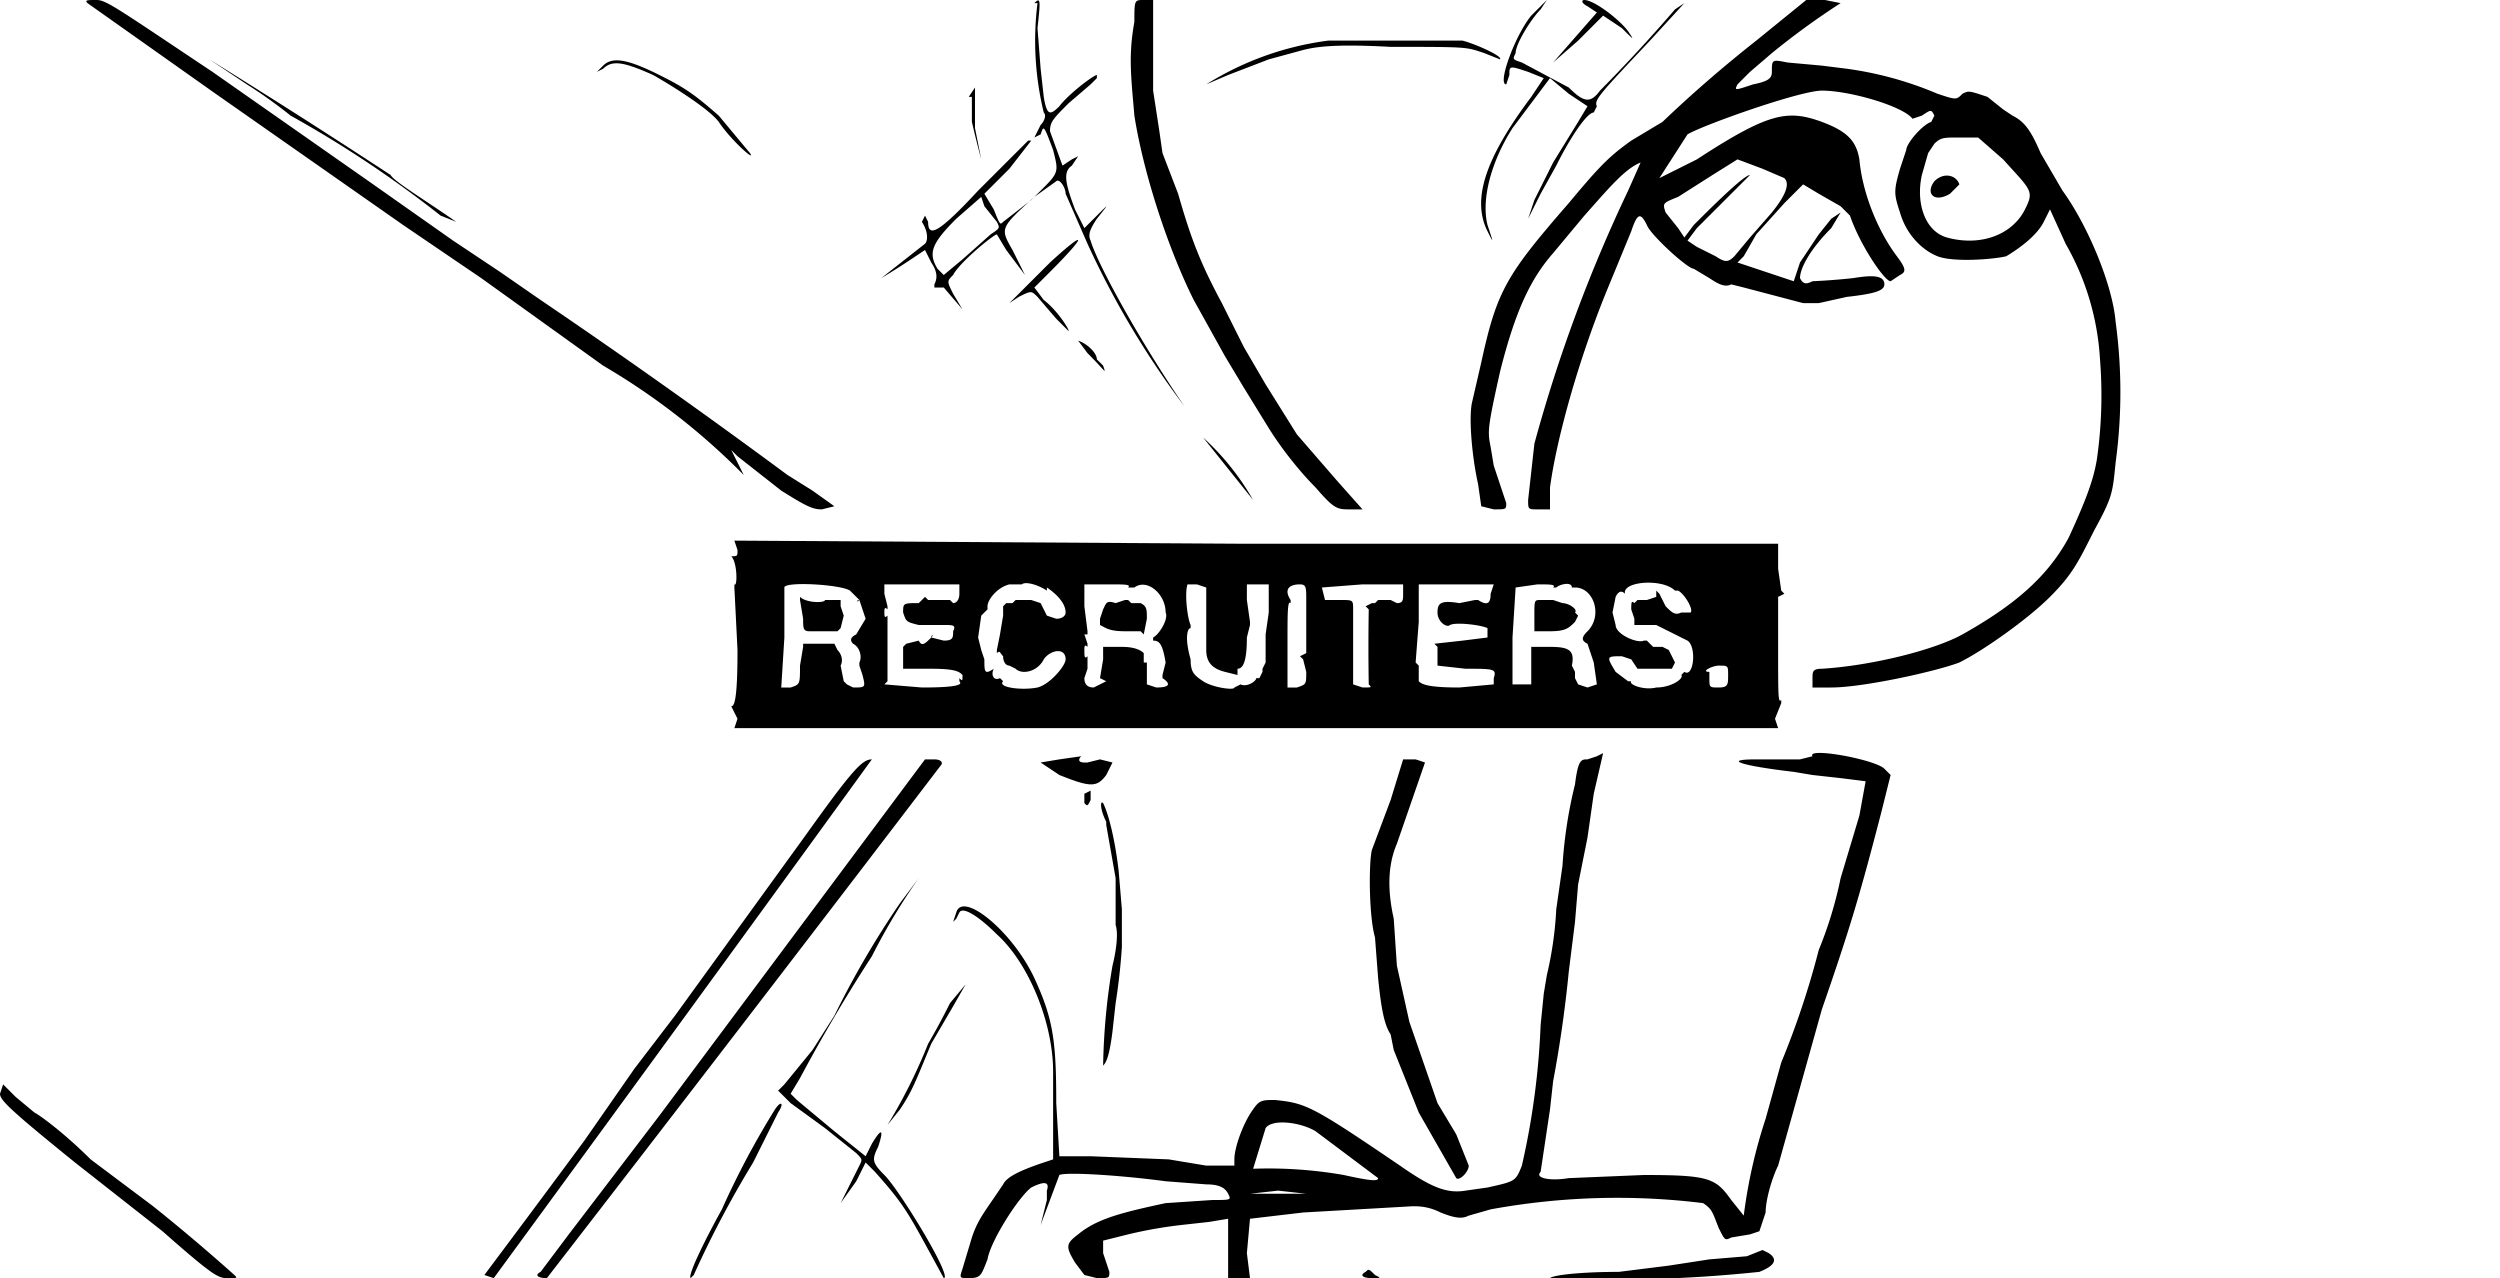 <svg xmlns="http://www.w3.org/2000/svg" version="1" viewBox="0 0 800 409"><path d="M28 1l41 29 60 42 25 17 39 28a217 217 0 0 1 45 35l-2-4-2-4 2 2 14 11c8 5 10 6 13 6l4-1-7-5-8-5a2362 2362 0 0 0-79-56l-13-9-15-10-27-19-50-35C38 3 34 0 31 0s-4 0-3 1zM332 1a97 97 0 0 0 2 35c1 1 0 3-1 4l-2 4 2-1c1-3 1-3 4 5 2 8 2 7-7 16l-9 7c-1 1-1 1-3-4l-3-5 8-8 7-9h-1l-16 16c-13 14-16 15-16 10l-1-2-1 2c2 3 2 6 1 7l-14 11a220 220 0 0 0 11-7l3-2 2 4c2 3 2 5 1 7v1h3l6 7-3-5c-2-4-2-4 0-6 2-4 13-13 14-13l3 5 6 8-4-8c-4-7-4-7 7-17l7-5c1-1 3 2 3 4l7 16a280 280 0 0 0 31 52c-15-22-28-46-30-53-1-2 0-4 2-7 4-5 4-5 0-1l-4 4-3-6c-3-8-4-12-1-14l2-3-2 1-3 2-4-11c0-3 1-4 6-9l7-6 2-2v-1c-1 0-9 6-12 10-3 3-4 3-5-3l-1-9-1-13c1-9 1-10-1-8zm-13 70c1 2 1 2-2 4l-9 8-6 5-2-2c-3-5-2-8 6-16l8-7 1 3 4 5zM363 7c-2 11-1 18 0 30 3 19 11 43 19 59l10 18 6 10 8 13c5 8 11 15 15 19 6 7 7 7 11 7h4l-8-9-13-15-10-16-7-12-7-14c-7-13-10-21-14-35l-5-13-1-7-2-13V9 0h-3c-3 0-3 0-3 7zM490 5c-5 6-11 22-8 22l1-3c0-3 0-3 6-1l5 2-4 6c-15 20-19 33-14 43 2 4 2 4 0-2-2-8 1-20 8-31l12-16 6 5 6 4-3 5-8 13-6 12-2 6 1-2 3-6 5-9c5-10 10-17 12-17l1-2c-1-2 1-4 17-21l11-12-3 2a508 508 0 0 1-24 26c-3 4-5 4-10-1l-15-8c-3-1-3-1-2-3 0-3 5-11 8-14l2-3-5 5z"/><path d="M508 2l3 2-7 8-7 8 8-7 8-8 6 4c4 4 4 4 2 1-3-4-11-10-14-10-1 0-1 1 1 2zM562 13a417 417 0 0 0-30 26l-10 6c-7 5-10 8-20 20-20 23-23 28-28 51l-3 13c-1 5 0 17 2 26l1 7 4 1c4 0 4 0 4-2l-4-12-1-6c-1-5-1-6 3-24 5-20 10-30 17-38l10-12c8-9 13-15 18-17l-4 9a484 484 0 0 0-30 81l-2 18c0 3 0 3 3 3h4v-7c2-15 9-41 19-65l7-17c2-6 3-6 5-2 1 3 13 14 15 14l5 3c3 2 5 3 7 2l4 1 19 5h5l9-2c9-1 12-2 12-4 0-3-4-3-10-2a215 215 0 0 1-13 1c-2 1-3 1-4-1 0-3 3-9 10-16l3-5-3 2-4 5-6 9-2 6-9-3-9-3 2-2 4-7 9-10 6-6 5 3 7 4 3 3c3 9 11 21 13 21l3-2c2-1 2-2-1-6-6-8-11-20-12-31-1-6-4-9-12-12-11-4-17-3-40 12l-12 6 9-14c5-3 36-14 43-14 9 0 26 5 29 9l3-1c3-2 3-2 4 0l-1 2c-3 1-8 7-8 9l-2 6c-2 7-2 8 0 14 2 7 7 12 12 14s18 1 22 0c5-3 10-7 12-11l2-4 5 11a84 84 0 0 1 11 37 145 145 0 0 1-1 32c-1 6-3 12-9 25-7 13-18 22-34 31-9 5-29 10-45 11-3 0-3 1-3 3v3h6c10 0 33-5 41-8 8-4 22-14 29-21s9-11 14-21c6-11 6-12 7-22a167 167 0 0 0 0-45c-1-12-9-31-17-42l-7-12c-3-7-5-10-9-12l-3-2-5-4c-6-2-6-2-8-1-2 2-2 2-8 0a113 113 0 0 0-29-8l-8-1-11-1c-5-1-5-1-5 3 0 2-1 3-6 4-6 2-6 2-5 0l4-4 7-6a244 244 0 0 1 22-16l-5-1h-6l-16 13zm79 38c9 10 10 10 7 16-4 8-14 12-25 9-7-2-10-11-8-20l2-7 2-3c2-2 3-2 8-2h6l8 7zm-77 3l7 3c2 2 0 6-4 11l-7 8-5 6c-2 2-3 2-6 0l-6-3-3-2 3-4 10-10 7-7c-2 0-13 11-18 16l-3 4-2-3-4-5c-1-3-1-3 4-5l11-7 8-5 8 3z"/><path d="M619 58c-3 4 0 7 5 4l3-3c-1-3-5-4-8-1zM425 13a97 97 0 0 0-39 14l7-3 13-5 11-3c4-1 10-2 28-1 25 0 24 0 30 2l5 2c1-1-8-5-12-6h-44zM67 19l12 8a155 155 0 0 1 14 10 359 359 0 0 1 48 32 5126 5126 0 0 1 5 2c-10-7-20-13-21-15a2679 2679 0 0 0-58-37zM193 21l-2 2 2-1c3-3 7-2 16 2 7 4 18 11 21 15 4 6 12 13 10 10l-10-12c-8-7-11-9-19-13-10-5-15-6-18-3zM311 31v8a360 360 0 0 0 3 12l-2-10V30v-2l-2 3zM336 84l-10 10-3 3 3-2c4-2 4-2 6 0l6 7 4 4c0-1-4-7-8-10l-3-4 5-5c12-12 12-14 0-3zM348 113c6 6 6 7 5 4l-1-1-1-1c0-2-3-5-6-6l3 4zM385 140l16 20a82 82 0 0 0-16-20zM236 176c0 2 0 2-2 2-1-1-1-1 0 0 2 2 2 10 1 9v1l1 20c0 16-1 18-2 18-1-1-1-1 0 0l2 4-1 3h334l-1-3 2-5v-1c-1 1-1-1-1-17v-16l2-1-1-1-1-7v-8H398l-163-1 1 3zm99 12c3 2 6 5 6 8 0 1-1 2-3 2l-3-1-2-4-3-1h-5l-1 1h-2l-1 1v3l-1 6-1 5v1c1-1 1 0 2 1 0 2 1 3 2 3l2 1c2 2 7 1 9-3 2-3 7-4 7 0 0 2-5 8-9 9-5 1-13 0-11-2l-1-1c-2 1-3-1-2-3 1-1 1-1 0 0-3 2-3 1-3-3l-1-3-1-4 1-7 2-2v-1c0-2 3-6 7-7h4c1-1 5 0 8 2zm202 1c2 1 5 6 4 7h-3c-2 1-3 0-5-2l-2-4-1-1v2l-3 1h-3l-1 1c-1-1-1 0-1 2l1 3v2h7l10 5c3 2 2 12-1 10l-1 1c1 1-3 4-8 4-4 1-9-1-8-2h-1l-4-3c-3-5-3-5 2-5l3 1 2 3h11l1-2-2-4-2-1h-3l-2-2h-1c-2 1-9-2-9-5l-1-4 1-5c1-2 2-2 3-1s1 1 0 0c-1-4 12-5 16-1zm-265 0l3 3c-1 0-1 1 0 0l2 6-3 5c-2 1-2 2-1 3 2 1 3 4 2 6v1l1 3c1 4 1 4-3 4l-2-1-1-1-1-5c1-2 0-4-1-5l-1-2h-10v1l-1 6c0 6 0 6-3 7h-3l1-16v-16c0-2 18-1 21 1zm35 1c0 2-1 3-2 3l-1-1h-7l-1-1-2 2c-5 0-5 0-5 3 1 3 1 3 5 4h8c3 0 4 0 3 2 0 2 0 3-3 3l-4-1c1-1 0-1 0 0-2 2-3 3-4 1l-4 1-1 1v7h9c8 0 9 1 10 2 0 2 0 2-1 1v1c1 1 0 2-12 2l-12-1 1-1v-3-10-7-1c-1 1-1 0-1-1s0-2 1-1v-1l-1-4v-3h24v3zm54-2h2c4-3 10 2 10 8 1 2-2 7-4 8v1c2 0 3 1 4 7l-1 4v1c3 2 2 3-2 3l-3-1v-6-1h-1v-3c-1-1-3-2-7-2h-6v4l-1 6c-1 1-1 1 0 0l2 1-4 2c-2 0-3-1-3-3l1-3v-3-1c-1 1-1 0-1-2 0-1 0-2 1-1v-1l-1-3h1v-1l-1-8v-7h8c5 0 7 0 6 1zm25 6v7 7c0 4 2 6 6 7l4 1c1 1 1 1 0 0v-2c2 0 3-3 3-10l1-4v-1l-1-7v-5h7v9l-1 7v9l-1 2v1l-1 2h-1c0 1-3 3-5 2l-2 1c0 1-7 0-10-2s-4-3-4-7c-2-7-1-10 0-10v-1c-1-2-2-10-1-13h3l3 1v6zm32-2v5 12l-2 1 1 1 1 4c0 4 0 4-3 5h-3v-14c0-10 0-14 1-13v-1c-2-3-1-5 3-5 2 0 2 1 2 5zm31-2c0 2 0 3-2 3l-2-1h-2-2l-1 1h-1l-2 1 1 1a702 702 0 0 0 0 24c1 1 1 1-2 1l-3-1v-20-1-3c0-3 0-3-4-3h-5l-1-4 13-1h13v3zm28 0c0 3-1 4-4 2h-1l-5 1c-6-1-7 0-7 3s3 5 4 4c2-1 10 0 12 1v3l-8 1-9 1 1 1v5 1l9 1c9 0 10 0 9 3v2l-11 1c-10 0-12-1-13-2v-3-2l-1-1 1-13v-12h24l-1 3zm20-2h1c1-1 5-2 5 0h1c6 0 9 9 4 14-2 2-2 3 0 4l2 6 1 7-3 1-3-1-1-2v-1-1l-1-2c1-5-1-6-7-6h-6v12h-6v-15l1-16 7-1c4 0 6 0 5 1zm56 28c0 3 0 4-3 4s-3 0-3-3v-2c-3 0 1-2 3-2 3 0 3 0 3 3z"/><path d="M256 192l1 6c0 3 0 4 2 4h9l1-1 1-4-1-3v-2h-5c0 1-6 1-8-1v1zM360 192l-3 1c-3-1-3 0-4 2l-1 3v2c2 1 3 2 8 2h5l1 1 1-5c0-3 0-4-2-5h-3l-1-1h-1zM496 192h-3c-2 0-2 0-2 5v5h5c5 0 6-1 8-3l1-2-1-1c1-1-2-3-4-3l-3-1h-1zM346 242l-7 1-6 1 6 4c10 4 12 4 15 0l2-4-4-1-4 1h-1c-2 0-2-1-1-2l1-1-1 1zM511 242l-3 1c-2 0-3 0-4 8a146 146 0 0 0-4 26l-2 14a116 116 0 0 1-3 21l-1 6-1 10a244 244 0 0 1-6 45c-2 5-2 5-11 7l-7 1c-6 1-11-1-21-8-28-19-30-20-40-21-4 0-5 0-7 3-3 4-6 12-6 16v2h-9l-12-2-25-1h-10l-1-17c0-20-1-27-7-40-7-15-23-28-25-21l-1 3 1-1 1-2c1-2 6 1 12 7 10 9 18 28 18 44v28l-3 1c-9 3-12 5-13 7-6 9-8 11-10 17l-3 10c-1 3-1 3 2 3 4 0 4-1 6-6 1-6 10-20 14-23 4-2 6-2 5 1v3l-1 4-1 4 3-8 3-8c2-1 19 0 34 2l13 1c4 0 6 1 7 3s1 2-5 2l-15 1c-14 3-22 5-28 10-4 3-4 4-1 9l3 4 4 1c4 0 4 0 4-2l-2-6v-4l8-2a142 142 0 0 1 17-3l9-1 6-1v19h7l-1-8 1-11 17-2 35-2c2 0 5 0 9 2 5 2 7 2 9 1l7-2a224 224 0 0 1 68-2c3 2 3 3 5 8 2 4 2 4 4 3l6-1 3-1 2-6c0-4 2-11 4-15l7-25 7-25c9-26 12-36 19-63l3-12-2-2c-3-3-25-7-23-4l-4 1h-6-8c-11 0-5 2 12 4l6 1 9 1 8 1-2 11-6 20a128 128 0 0 1-7 23 271 271 0 0 1-12 36l-5 18a164 164 0 0 0-7 31l-4-5c-5-7-7-8-28-8l-24 1c-6 1-11 0-9-2l3-20 1-9a397 397 0 0 0 5-35l2-16 1-12 3-15 2-14 3-13-2 1zm-90 120l20 15c0 1-2 1-11-1a140 140 0 0 0-29-2l4-13c2-3 11-2 16 1zm-3 20h-18l9-1 9 1zM296 243l-85 114-29 38-9 12c-2 1-1 2 2 2a29529 29529 0 0 0 126-164c1-1 0-2-2-2h-3zM258 267l-42 58-13 17-16 23a8316 8316 0 0 1-32 43l3 1a43111 43111 0 0 0 121-166c-3 0-6 3-21 24z"/><path d="M445 256l-6 16c-1 4-1 21 1 28l1 13c1 10 2 15 4 18l1 5 8 20 12 21c1 1 4-2 4-4l-4-10-6-10-9-26-4-18-1-15c-2-9-2-17 1-24l9-26-3-1h-4l-4 13zM347 254v3c1 1 1 1 2-1v-3l-2 1zM354 264l3 17v15c1 3 0 9-1 13a209 209 0 0 0-3 32c1-1 2-3 3-11l1-9a194 194 0 0 0 2-18v-12l-1-12c-1-9-3-18-5-22-1-1-1 2 1 6zM288 289a292 292 0 0 0-21 36l-7 11-9 11-2 2 4 4 11 8 10 8c2 2 2 2 1 4l-6 12 5-7 3-6 3 3c8 9 10 12 16 23l6 11c3 0-14-28-19-33-4-4-4-5-2-9 2-6 1-6-2-1l-2 4-10-8-12-10-2-2 3-5a537 537 0 0 1 23-39 201 201 0 0 1 15-25l-6 8z"/><path d="M304 321a222 222 0 0 1-7 13 172 172 0 0 1-13 26l4-5c4-6 5-9 10-21l7-12 4-7-5 6zM0 350c0 2 3 5 24 22l28 22c17 15 18 15 21 15s3 0 2-1a622 622 0 0 0-26-22l-20-15c-8-8-16-14-18-15l-6-5-4-4-1 3zM248 355a267 267 0 0 0-17 32c-5 9-11 21-10 22l1-1a328 328 0 0 1 19-36l8-16c2-3 1-4-1-1zM559 402l-12 1-13 2-16 2c-12 0-21 1-22 2a446 446 0 0 0 67-2c5-2 6-4 3-6l-2-1-5 2zM437 407c-2 1-1 2 2 2s3 0 1-1c-2-2-2-2-3-1z"/></svg>